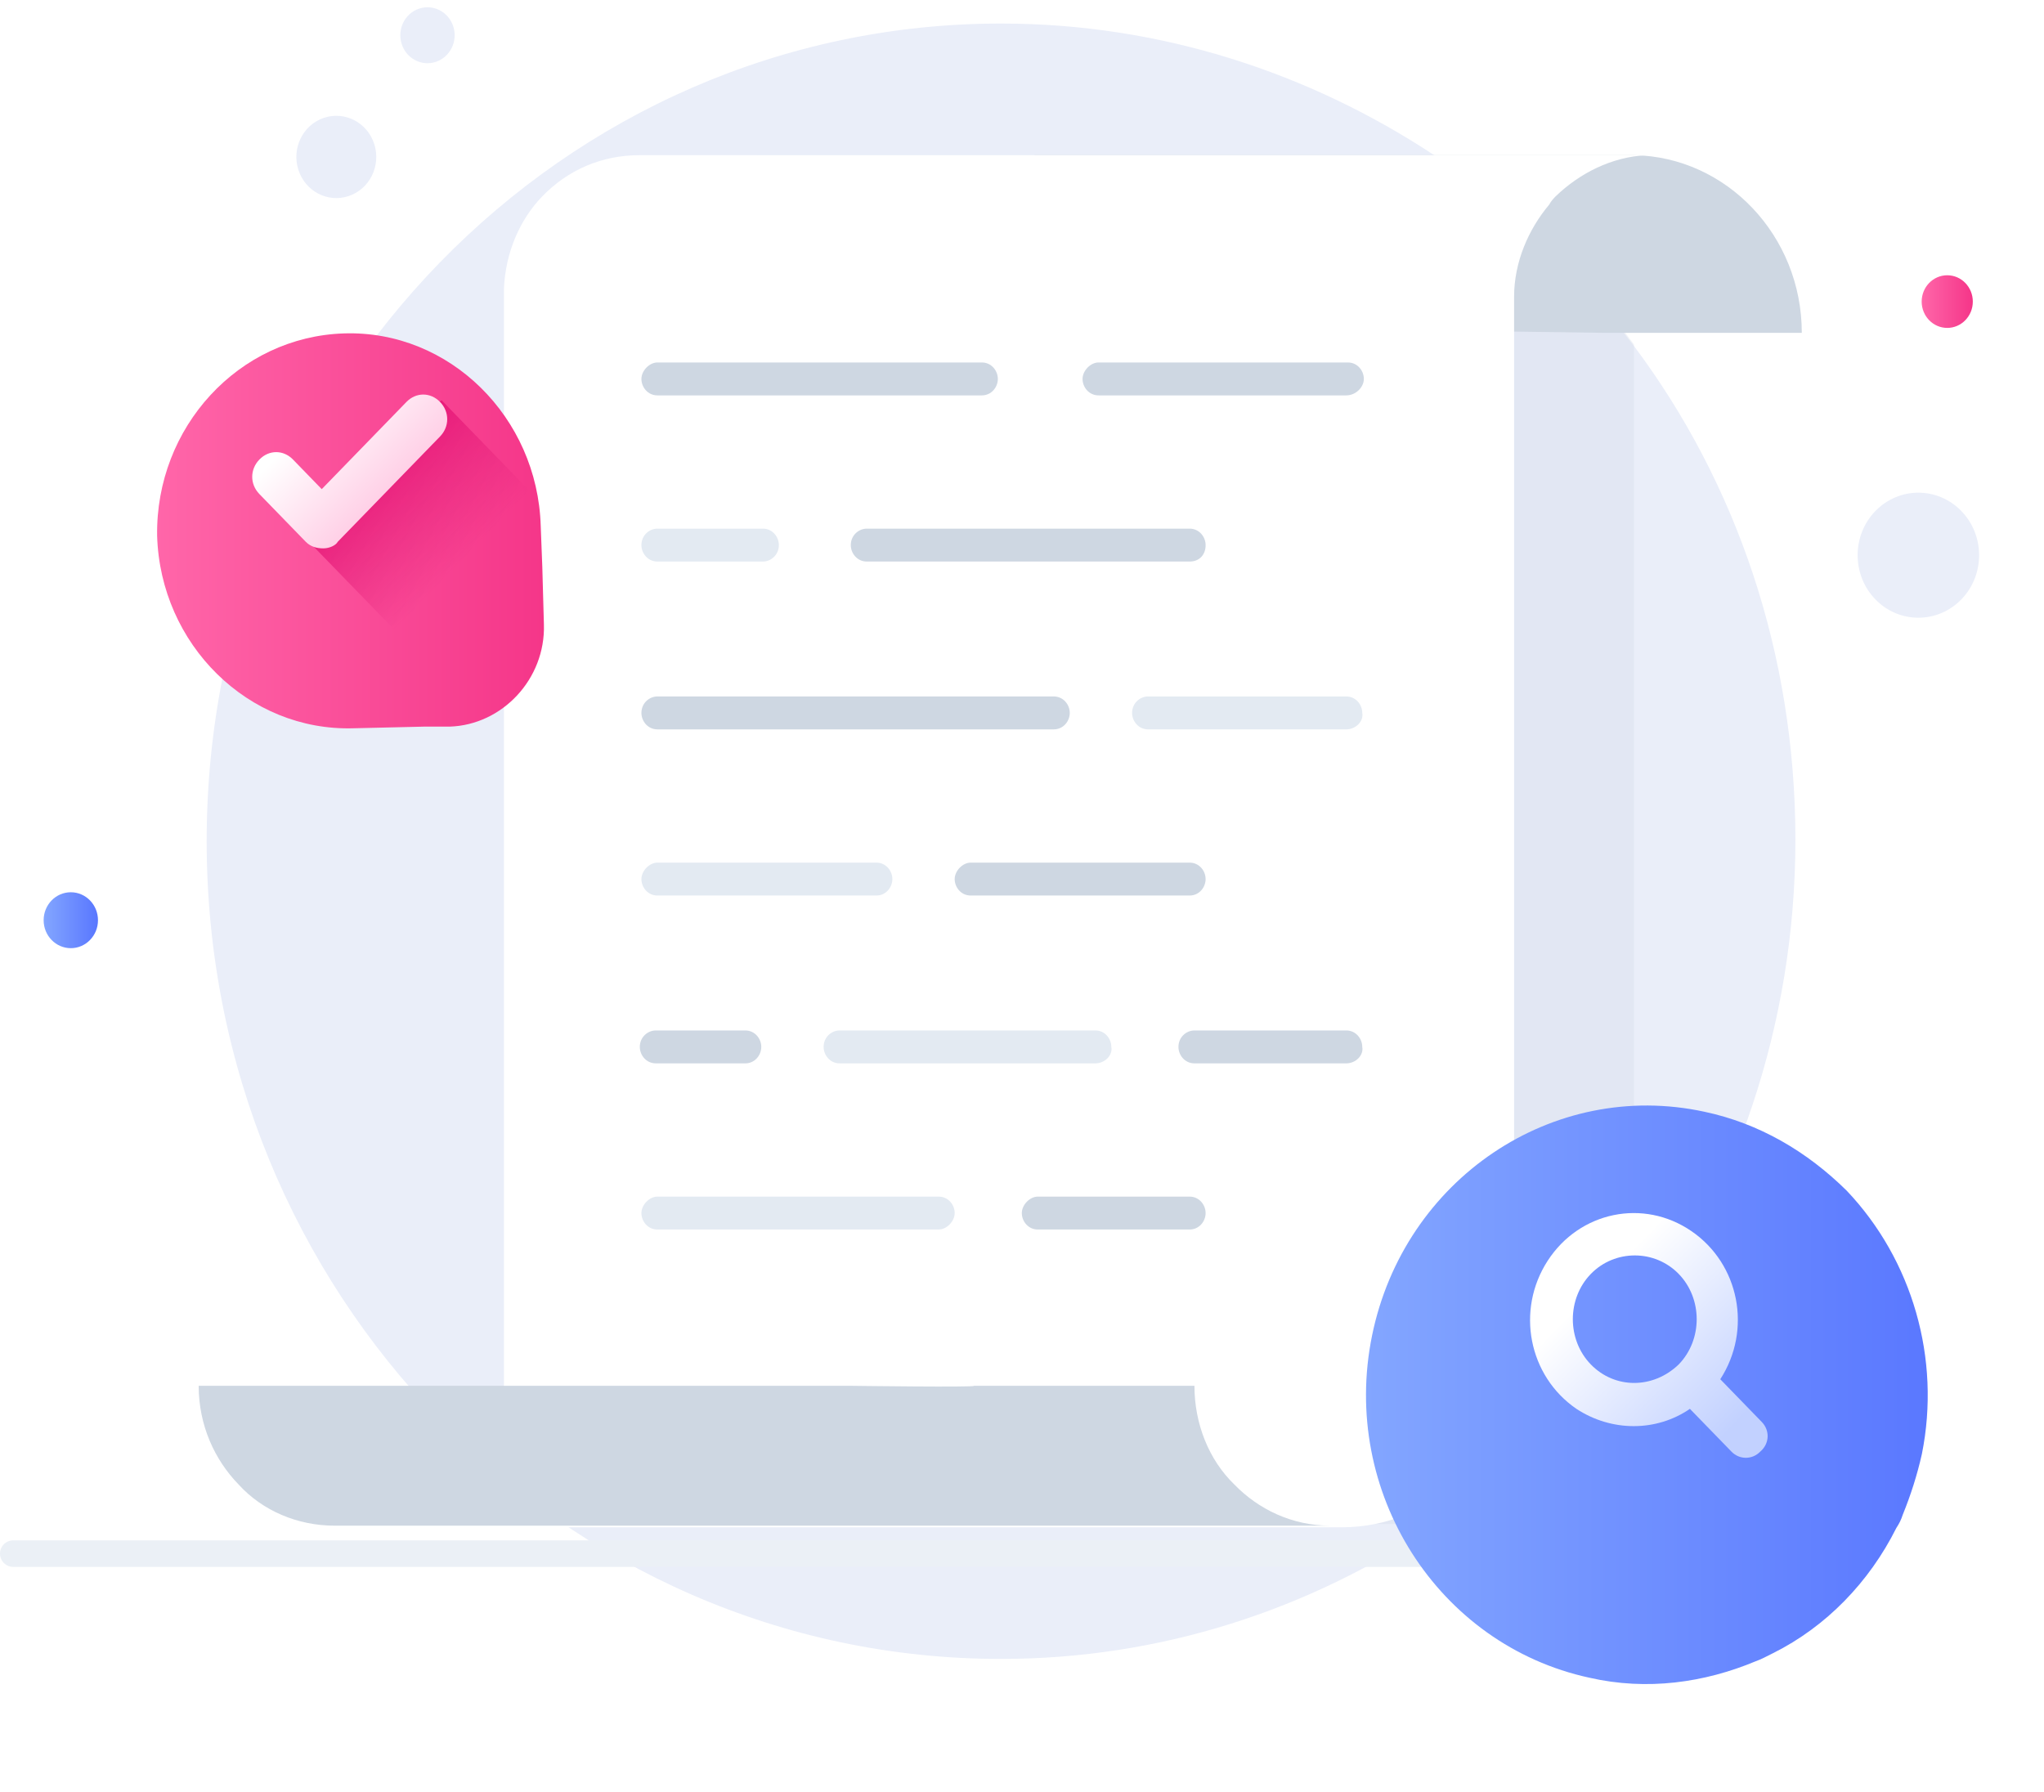 <svg width="154" height="135" viewBox="0 0 154 135" fill="none" xmlns="http://www.w3.org/2000/svg">
<path d="M135.27 63.264C135.27 77.272 130.694 90.165 123.108 100.578C118.893 106.157 113.835 111.116 108.055 114.959C98.662 121.281 87.463 125 75.421 125C42.305 125 15.571 97.355 15.571 63.387C15.571 29.296 42.425 1.774 75.421 1.774C87.463 1.774 98.662 5.494 108.055 11.692C113.835 15.535 118.893 20.494 123.108 26.073C130.815 36.362 135.27 49.255 135.27 63.264Z" fill="#EAEEF9"/>
<path opacity="0.3" d="M123.107 25.949V100.455C118.892 106.033 113.835 110.992 108.055 114.835H47.242V21.734C47.362 19.007 48.446 16.527 50.132 14.792C52.059 12.808 54.587 11.692 57.477 11.692H108.055C113.835 15.535 119.013 20.37 123.107 25.949Z" fill="#CED7E2"/>
<path d="M112.149 24.957H77.949V11.692H122.866C122.987 11.692 123.107 11.692 123.107 11.692C130.092 11.816 135.752 17.767 135.752 25.081H120.94" fill="#CED7E2"/>
<path d="M124.071 11.692C121.422 11.816 119.013 13.056 117.207 14.792C117.086 14.916 116.846 15.164 116.725 15.412C115.16 17.271 114.076 19.75 114.076 22.354V101.694C114.076 109.133 108.296 115.083 101.07 115.083H37.969V21.734C38.09 19.007 39.174 16.527 40.86 14.792C42.786 12.808 45.315 11.692 48.205 11.692H111.547H123.589C123.83 11.692 123.95 11.692 124.071 11.692Z" fill="white"/>
<path d="M101.432 29.792H82.766C82.044 29.792 81.562 29.172 81.562 28.552C81.562 27.932 82.164 27.312 82.766 27.312H101.552C102.275 27.312 102.756 27.932 102.756 28.552C102.756 29.172 102.154 29.792 101.432 29.792Z" fill="#CED7E2"/>
<path d="M73.975 29.792H49.53C48.807 29.792 48.326 29.172 48.326 28.552C48.326 27.932 48.928 27.312 49.53 27.312H73.975C74.698 27.312 75.18 27.932 75.18 28.552C75.18 29.172 74.698 29.792 73.975 29.792Z" fill="#CED7E2"/>
<path d="M89.63 42.312H65.305C64.583 42.312 64.101 41.693 64.101 41.073C64.101 40.329 64.703 39.833 65.305 39.833H89.63C90.353 39.833 90.835 40.453 90.835 41.073C90.835 41.816 90.353 42.312 89.63 42.312Z" fill="#CED7E2"/>
<path d="M57.478 42.312H49.53C48.807 42.312 48.326 41.693 48.326 41.073C48.326 40.329 48.928 39.833 49.53 39.833H57.478C58.2 39.833 58.682 40.453 58.682 41.073C58.682 41.816 58.08 42.312 57.478 42.312Z" fill="#E3EAF2"/>
<path d="M101.431 54.958H86.499C85.777 54.958 85.295 54.338 85.295 53.718C85.295 52.974 85.897 52.478 86.499 52.478H101.431C102.154 52.478 102.636 53.098 102.636 53.718C102.756 54.338 102.154 54.958 101.431 54.958Z" fill="#E3EAF2"/>
<path d="M79.394 54.958H49.53C48.807 54.958 48.326 54.338 48.326 53.718C48.326 52.974 48.928 52.478 49.53 52.478H79.394C80.117 52.478 80.599 53.098 80.599 53.718C80.599 54.338 80.117 54.958 79.394 54.958Z" fill="#CED7E2"/>
<path d="M89.63 67.478H73.132C72.41 67.478 71.928 66.859 71.928 66.239C71.928 65.619 72.53 64.999 73.132 64.999H89.63C90.353 64.999 90.834 65.619 90.834 66.239C90.834 66.859 90.353 67.478 89.63 67.478Z" fill="#CED7E2"/>
<path d="M66.028 67.478H49.53C48.807 67.478 48.326 66.859 48.326 66.239C48.326 65.619 48.928 64.999 49.53 64.999H66.028C66.75 64.999 67.232 65.619 67.232 66.239C67.232 66.859 66.75 67.478 66.028 67.478Z" fill="#E3EAF2"/>
<path d="M101.432 80.124H89.992C89.269 80.124 88.787 79.504 88.787 78.884C88.787 78.14 89.389 77.644 89.992 77.644H101.432C102.154 77.644 102.636 78.264 102.636 78.884C102.756 79.504 102.154 80.124 101.432 80.124Z" fill="#CED7E2"/>
<path d="M82.526 80.124H63.258C62.536 80.124 62.054 79.504 62.054 78.884C62.054 78.14 62.656 77.644 63.258 77.644H82.526C83.248 77.644 83.73 78.264 83.73 78.884C83.85 79.504 83.248 80.124 82.526 80.124Z" fill="#E3EAF2"/>
<path d="M56.153 80.124H49.41C48.687 80.124 48.205 79.504 48.205 78.884C48.205 78.14 48.807 77.644 49.41 77.644H56.153C56.876 77.644 57.357 78.264 57.357 78.884C57.357 79.504 56.876 80.124 56.153 80.124Z" fill="#CED7E2"/>
<path d="M89.63 92.644H78.19C77.468 92.644 76.986 92.025 76.986 91.405C76.986 90.785 77.588 90.165 78.19 90.165H89.63C90.353 90.165 90.834 90.785 90.834 91.405C90.834 92.025 90.353 92.644 89.63 92.644Z" fill="#CED7E2"/>
<path d="M70.724 92.644H49.53C48.807 92.644 48.326 92.025 48.326 91.405C48.326 90.785 48.928 90.165 49.53 90.165H70.724C71.447 90.165 71.928 90.785 71.928 91.405C71.928 92.025 71.326 92.644 70.724 92.644Z" fill="#E3EAF2"/>
<path d="M73.373 104.422H89.992C89.992 107.273 91.075 110.001 93.002 111.86C94.808 113.72 97.337 114.959 100.227 114.959H25.205C22.435 114.959 19.786 113.844 17.98 111.86C16.173 110.001 14.969 107.397 14.969 104.422H64.221C64.342 104.422 73.494 104.546 73.373 104.422Z" fill="#CED7E2"/>
<path d="M26.27 14.773C27.851 14.244 28.716 12.495 28.202 10.867C27.688 9.24 25.99 8.349 24.408 8.878C22.827 9.407 21.962 11.155 22.476 12.783C22.99 14.411 24.688 15.302 26.27 14.773Z" fill="#EAEEF9"/>
<path d="M32.841 4.66C33.916 4.3 34.505 3.111 34.155 2.004C33.806 0.897 32.651 0.292 31.576 0.651C30.5 1.011 29.912 2.2 30.262 3.307C30.611 4.414 31.766 5.02 32.841 4.66Z" fill="#EAEEF9"/>
<path d="M5.335 71.445C6.466 71.445 7.382 70.502 7.382 69.338C7.382 68.174 6.466 67.231 5.335 67.231C4.204 67.231 3.288 68.174 3.288 69.338C3.288 70.502 4.204 71.445 5.335 71.445Z" fill="url(#paint0_linear_860_33278)"/>
<path d="M147.622 45.312C149.488 43.557 149.618 40.577 147.913 38.657C146.208 36.736 143.314 36.602 141.448 38.357C139.582 40.112 139.452 43.092 141.157 45.013C142.862 46.933 145.756 47.068 147.622 45.312Z" fill="#EAEEF9"/>
<path d="M146.71 24.708C147.774 24.708 148.637 23.82 148.637 22.725C148.637 21.629 147.774 20.741 146.71 20.741C145.646 20.741 144.783 21.629 144.783 22.725C144.783 23.82 145.646 24.708 146.71 24.708Z" fill="url(#paint1_linear_860_33278)"/>
<g filter="url(#filter0_d_860_33278)">
<path d="M40.98 42.065C41.1 46.156 37.849 49.627 33.875 49.751H31.948L26.65 49.875C18.702 50.123 12.079 43.552 11.838 35.37C11.717 27.188 17.979 20.37 25.927 20.122C33.875 19.874 40.498 26.445 40.739 34.627L40.859 37.726L40.98 42.065Z" fill="url(#paint2_linear_860_33278)"/>
</g>
<path d="M40.98 42.065C41.101 46.156 37.849 49.627 33.875 49.751H31.948L22.074 39.586L30.503 31.776L33.273 30.164L40.739 37.85L40.98 42.065Z" fill="url(#paint3_linear_860_33278)"/>
<path d="M24.362 41.32C23.88 41.32 23.398 41.196 23.037 40.824L19.545 37.229C18.822 36.485 18.822 35.369 19.545 34.625C20.267 33.882 21.351 33.882 22.074 34.625L24.241 36.857L30.624 30.286C31.346 29.543 32.43 29.543 33.153 30.286C33.875 31.03 33.875 32.146 33.153 32.89L25.445 40.824C25.325 41.072 24.843 41.32 24.362 41.32Z" fill="url(#paint4_linear_860_33278)"/>
<path d="M1 117.065H123.95" stroke="#EBF0F6" stroke-width="2" stroke-miterlimit="10" stroke-linecap="round" stroke-linejoin="round"/>
<g filter="url(#filter1_d_860_33278)">
<path d="M144.8 104.557C144.439 106.169 143.957 107.657 143.355 109.144C143.234 109.516 143.114 109.764 142.873 110.136C140.826 114.227 137.575 117.574 133.601 119.558C133.119 119.805 132.637 120.053 132.276 120.177C128.423 121.789 124.088 122.409 119.752 121.417C108.312 118.938 100.967 107.408 103.375 95.631C105.783 83.854 116.983 76.292 128.423 78.772C132.517 79.639 136.13 81.747 139.14 84.722C144.077 89.929 146.245 97.367 144.8 104.557Z" fill="url(#paint5_linear_860_33278)"/>
</g>
<path d="M132.741 107.149L129.61 103.926C132.018 100.207 131.055 95.248 127.442 92.769C123.83 90.289 119.013 91.281 116.604 95C114.196 98.719 115.159 103.678 118.772 106.157C121.421 107.893 124.793 107.893 127.322 106.157L130.453 109.38C131.055 110 132.018 110 132.621 109.38C133.343 108.761 133.343 107.769 132.741 107.149ZM119.856 102.81C118.05 100.951 118.05 97.851 119.856 95.992C121.662 94.132 124.673 94.132 126.479 95.992C128.285 97.851 128.285 100.951 126.479 102.81C124.552 104.67 121.662 104.67 119.856 102.81Z" fill="url(#paint6_linear_860_33278)"/>
<defs>
<filter id="filter0_d_860_33278" x="3.836" y="17.115" width="45.147" height="45.767" filterUnits="userSpaceOnUse" color-interpolation-filters="sRGB">
<feFlood flood-opacity="0" result="BackgroundImageFix"/>
<feColorMatrix in="SourceAlpha" type="matrix" values="0 0 0 0 0 0 0 0 0 0 0 0 0 0 0 0 0 0 127 0" result="hardAlpha"/>
<feOffset dy="5"/>
<feGaussianBlur stdDeviation="4"/>
<feColorMatrix type="matrix" values="0 0 0 0 0.969 0 0 0 0 0.255 0 0 0 0 0.565 0 0 0 0.3 0"/>
<feBlend mode="normal" in2="BackgroundImageFix" result="effect1_dropShadow_860_33278"/>
<feBlend mode="normal" in="SourceGraphic" in2="effect1_dropShadow_860_33278" result="shape"/>
</filter>
<filter id="filter1_d_860_33278" x="94.918" y="75.301" width="58.323" height="59.594" filterUnits="userSpaceOnUse" color-interpolation-filters="sRGB">
<feFlood flood-opacity="0" result="BackgroundImageFix"/>
<feColorMatrix in="SourceAlpha" type="matrix" values="0 0 0 0 0 0 0 0 0 0 0 0 0 0 0 0 0 0 127 0" result="hardAlpha"/>
<feOffset dy="5"/>
<feGaussianBlur stdDeviation="4"/>
<feColorMatrix type="matrix" values="0 0 0 0 0.113 0 0 0 0 0.296 0 0 0 0 1 0 0 0 0.22 0"/>
<feBlend mode="normal" in2="BackgroundImageFix" result="effect1_dropShadow_860_33278"/>
<feBlend mode="normal" in="SourceGraphic" in2="effect1_dropShadow_860_33278" result="shape"/>
</filter>
<linearGradient id="paint0_linear_860_33278" x1="3.292" y1="69.345" x2="7.272" y2="69.345" gradientUnits="userSpaceOnUse">
<stop stop-color="#83A6FF"/>
<stop offset="1" stop-color="#5A78FF"/>
</linearGradient>
<linearGradient id="paint1_linear_860_33278" x1="144.822" y1="22.785" x2="148.56" y2="22.785" gradientUnits="userSpaceOnUse">
<stop stop-color="#FF66A9"/>
<stop offset="1" stop-color="#F53689"/>
</linearGradient>
<linearGradient id="paint2_linear_860_33278" x1="11.838" y1="35.048" x2="40.926" y2="35.048" gradientUnits="userSpaceOnUse">
<stop stop-color="#FF66A9"/>
<stop offset="1" stop-color="#F53689"/>
</linearGradient>
<linearGradient id="paint3_linear_860_33278" x1="27.46" y1="34.663" x2="35.026" y2="42.012" gradientUnits="userSpaceOnUse">
<stop stop-color="#E81778"/>
<stop offset="1" stop-color="#E01F79" stop-opacity="0"/>
</linearGradient>
<linearGradient id="paint4_linear_860_33278" x1="30.343" y1="37.635" x2="23.82" y2="31.299" gradientUnits="userSpaceOnUse">
<stop offset="0.011" stop-color="#FFC9E3"/>
<stop offset="1" stop-color="white"/>
</linearGradient>
<linearGradient id="paint5_linear_860_33278" x1="102.86" y1="100.157" x2="145.221" y2="100.157" gradientUnits="userSpaceOnUse">
<stop stop-color="#83A6FF"/>
<stop offset="1" stop-color="#5A78FF"/>
</linearGradient>
<linearGradient id="paint6_linear_860_33278" x1="130.886" y1="107.423" x2="120.161" y2="97.004" gradientUnits="userSpaceOnUse">
<stop offset="0.011" stop-color="#C2D1FF"/>
<stop offset="1" stop-color="white"/>
</linearGradient>
</defs>
</svg>
